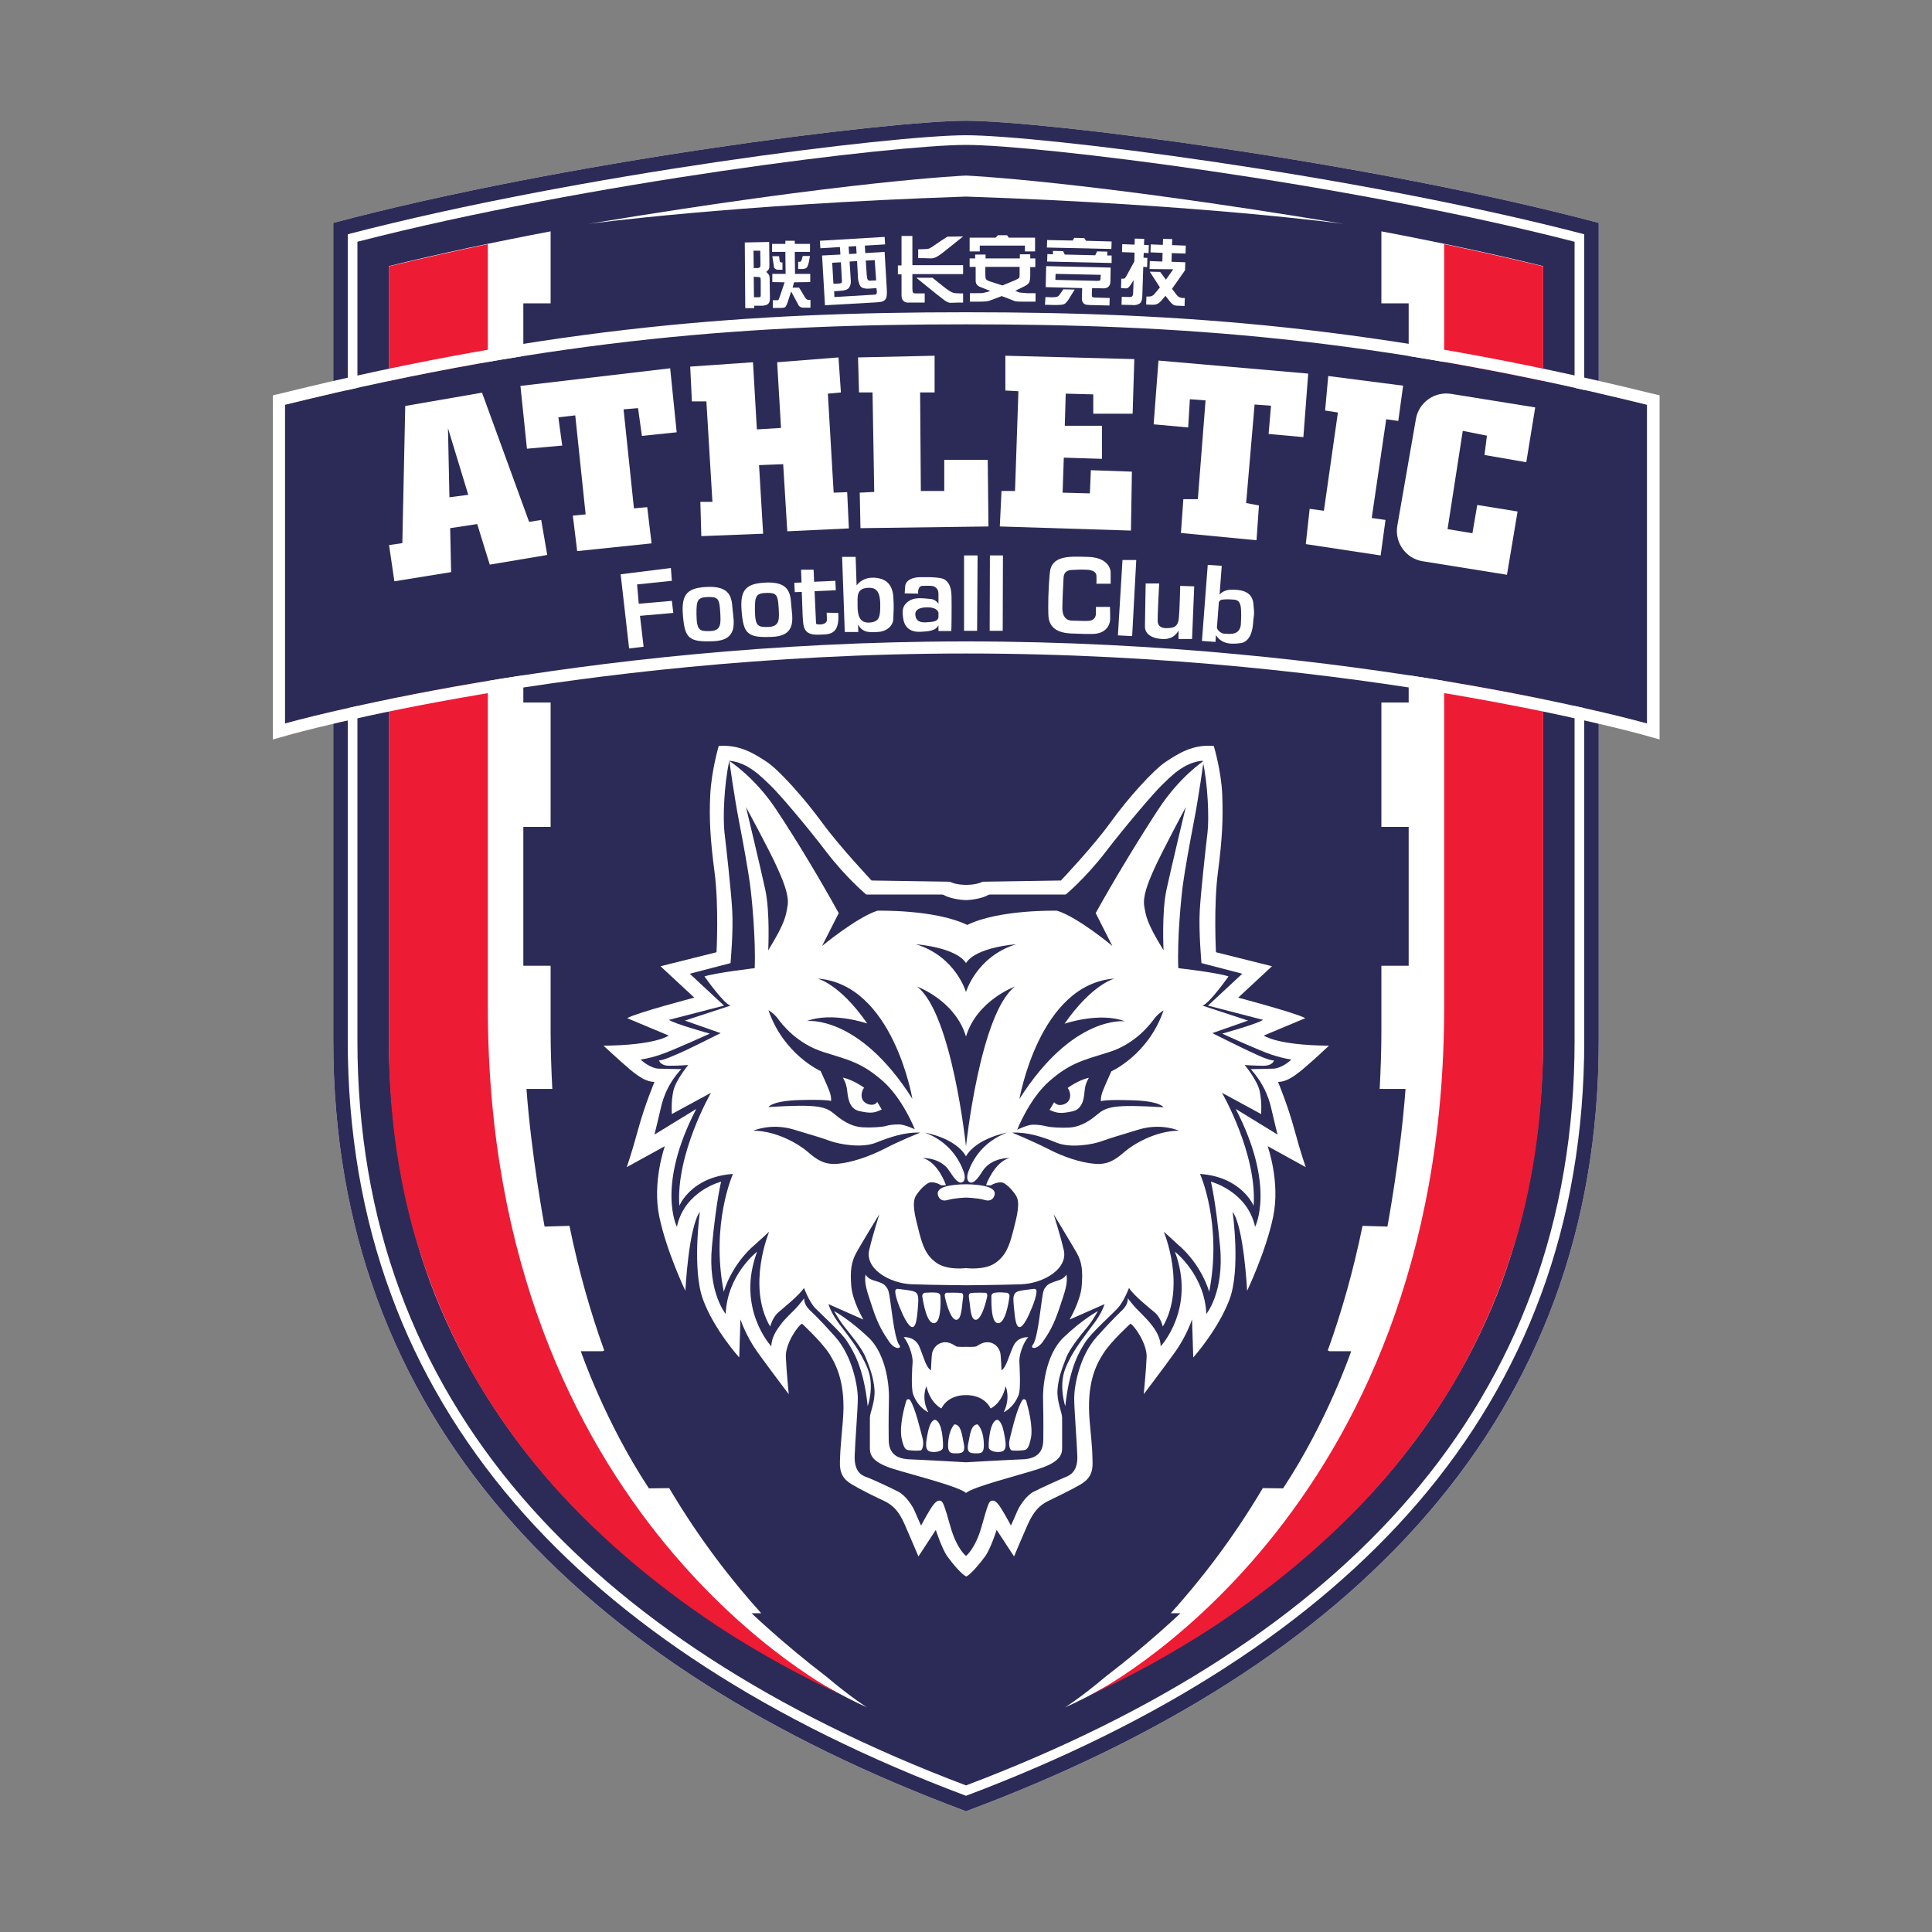 <?xml version="1.0" encoding="utf-8"?>
<!-- Generator: Adobe Illustrator 22.1.0, SVG Export Plug-In . SVG Version: 6.00 Build 0)  -->
<svg version="1.1" id="图层_1" xmlns="http://www.w3.org/2000/svg" xmlns:xlink="http://www.w3.org/1999/xlink" x="0px" y="0px"
	 viewBox="0 0 800 800" style="enable-background:new 0 0 800 800;" xml:space="preserve">
<rect x="0" y="0" width="800" height="800" fill="#808080" stroke="none"/>
<style type="text/css">
	.st0{fill:#FFFFFF;}
	.st1{fill:#2C2B57;}
	.st2{fill:#EE1B35;}
</style>
<g>
	<path class="st0" d="M400,50c-32.3,0-167,17-262,42.3c0,0,0,182.7,0,338.7s101,259,262,319c161-60,262-163,262-319s0-338.7,0-338.7
		C567,67,432.3,50,400,50z"/>
	<path class="st1" d="M400,56c30,0,159.7,15.9,256,41v334c0,37.5-6,72.9-17.9,105.1c-11.5,31.2-28.7,60.3-51.2,86.4
		C544,672.3,481.2,713,400,743.6c-81.2-30.5-144-71.2-186.8-121c-22.5-26.2-39.8-55.3-51.2-86.4C150,503.9,144,468.5,144,431V97
		C240.3,71.9,370,56,400,56 M400,50c-32.3,0-167,17-262,42.3c0,0,0,182.7,0,338.7s101,259,262,319c161-60,262-163,262-319
		s0-338.7,0-338.7C567,67,432.3,50,400,50L400,50z"/>
	<path class="st1" d="M400,60c29.5,0,156.4,15.5,252,40.1V431c0,37-5.9,71.9-17.7,103.8C623,565.5,606,594.2,583.8,620
		c-42.1,49-103.9,89.1-183.8,119.3c-79.9-30.2-141.7-70.4-183.8-119.3c-22.2-25.8-39.2-54.5-50.5-85.2C153.9,502.9,148,468,148,431
		V100.1C243.6,75.5,370.5,60,400,60z"/>
	<path class="st0" d="M311.2,668h4c-12.2-13.5-25.6-30.7-38.1-51.8l-8.4,0.1c-18.3-27.7-28.2-56.8-28.2-56.8h9l0.7-0.3
		c-5.7-15.8-10.6-33-14.4-51.6l-10.3,0.3c0,0-5.5-29.5-7.5-57h10.7c-0.4-7.8-0.7-15.7-0.7-23.9c0-9.1,0-18.1,0-27.1h-11.3v-57.5H228
		c0-17.6,0-34.8,0-51.5h-11.3v-30H228c0-39.4,0-75.4,0-106h-11.3v-29.3H228c0-11,0-21,0-29.8c-22.7,4.3-45.5,9.1-67,14.4
		c0,76.1,0,210.1,0,317.8c0,39,6.3,73.2,17.2,103.1c10.8,28.9,26.9,56,47.9,80.4c25.7,29.9,57.6,54.2,98.4,77.1
		c11,5.9,23.6,13.5,34.5,18.4c0,0-6.7-4.2-17-12.9C324.8,681,311.2,668,311.2,668z"/>
	<path class="st2" d="M172.4,513.5c0.4,1.5,0.9,3,1.4,4.5c0.4,1.3,0.8,2.6,1.3,4c0.1,0.5,0.3,0.9,0.4,1.4
		c4.5,13.2,9.8,25.6,15.9,37.2c0.1,0.3,0.3,0.5,0.4,0.8c0.6,1.1,1.2,2.3,1.8,3.4c0.4,0.7,0.8,1.4,1.1,2.1c0.4,0.7,0.8,1.4,1.2,2.1
		c0.6,1.1,1.3,2.2,1.9,3.3c0.2,0.3,0.4,0.7,0.6,1c8,13.3,17.2,26.1,27.6,38.3c19.4,22.5,43.2,43.2,71.2,61.8
		c17.6,11.5,35.1,20.9,51.1,28.4c0,0-146.3-72.7-146.3-284.7c0-139.1,0-253.7,0-316c-14,2.9-27.7,6-41,9.2c0,76.8,0,212.8,0,320.8
		c0,28.8,3.7,56.2,11.1,81.7C172.2,513,172.3,513.2,172.4,513.5z"/>
	<path class="st0" d="M488.8,668h-4c12.2-13.5,25.6-30.7,38.1-51.8l8.4,0.1c18.3-27.7,28.2-56.8,28.2-56.8h-9l-0.7-0.3
		c5.7-15.8,10.6-33,14.4-51.6l10.3,0.3c0,0,5.5-29.5,7.5-57h-10.7c0.4-7.8,0.7-15.7,0.7-23.9c0-9.1,0-18.1,0-27.1h11.3v-57.5H572
		c0-17.6,0-34.8,0-51.5h11.3v-30H572c0-39.4,0-75.4,0-106h11.3v-29.3H572c0-11,0-21,0-29.8c22.7,4.3,45.5,9.1,67,14.4
		c0,76.1,0,210.1,0,317.8c0,39-6.3,73.2-17.2,103.1c-10.8,28.9-26.9,56-47.9,80.4c-25.7,29.9-59.1,55.1-99.9,78
		c-11,5.9-22.1,12.7-33,17.5c0,0,6.7-4.2,17-12.9C475.2,681,488.8,668,488.8,668z"/>
	<path class="st2" d="M627.6,513.5c-0.4,1.5-0.9,3-1.4,4.5c-0.4,1.3-0.8,2.6-1.3,4c-0.1,0.5-0.3,0.9-0.4,1.4
		c-4.5,13.2-9.8,25.6-15.9,37.2c-0.1,0.3-0.3,0.5-0.4,0.8c-0.6,1.1-1.2,2.3-1.8,3.4c-0.4,0.7-0.8,1.4-1.1,2.1
		c-0.4,0.7-0.8,1.4-1.2,2.1c-0.6,1.1-1.3,2.2-1.9,3.3c-0.2,0.3-0.4,0.7-0.6,1c-8,13.3-17.2,26.1-27.6,38.3
		c-19.4,22.5-43.2,43.2-71.2,61.8c-17.6,11.5-35.1,20.9-51.1,28.4c0,0,146.3-72.7,146.3-284.7c0-139.1,0-253.7,0-316
		c14,2.9,27.7,6,41,9.2c0,76.8,0,212.8,0,320.8c0,28.8-3.7,56.2-11.1,81.7C627.8,513,627.7,513.2,627.6,513.5z"/>
	<path class="st0" d="M400,72.7c0,0-48,2-156.3,20c0,0,58.7-8,156.3-11.3c97.7,3.3,156.3,11.3,156.3,11.3
		C448,74.7,400,72.7,400,72.7z"/>
	<g>
		<path class="st1" d="M400,134.3c-87,0-168.3,5.3-282,33.3v132c0,0,119.7-34,282-34s282,34,282,34v-132
			C568.3,139.7,487,134.3,400,134.3z"/>
		<path class="st0" d="M400,134.3c87,0,168.3,5.3,282,33.3v132c0,0-119.7-34-282-34s-282,34-282,34v-132
			C231.7,139.7,313,134.3,400,134.3 M400,129.3c-88.4,0-170.4,5.7-283.2,33.5l-3.8,0.9v3.9v132v6.6l6.4-1.8
			c0.3-0.1,30.4-8.6,79.8-16.9c45.6-7.7,117.4-16.9,200.9-16.9s155.3,9.2,200.9,16.9c49.4,8.4,79.5,16.8,79.8,16.9l6.4,1.8l0-6.6
			v-132v-3.9l-3.8-0.9C570.4,135,488.4,129.3,400,129.3L400,129.3z"/>
	</g>
	<g>
		<path class="st0" d="M368.2,555.6c2.5,3.6,5.5,2.9,4.1,1.2s-2.5-9.4-3.4-16.2s-1.1-6.5-2-7.8s-2.4-1.8-5.1-2.6s-3.4-2.5-3.4-2.5
			c-0.6,3.8,0.5,6.6,2.9,13.9S365.8,552,368.2,555.6z"/>
		<path class="st0" d="M378.8,548.8c0.8-1.3,1.2-5.8,1.4-9.2c0.2-3.4-0.3-4.5-2.3-5c-1.5-0.4-4.6-0.7-6.1-0.9
			c-0.6-0.1-1.1,0.4-1.1,0.9c0,1.9,1.1,5.3,3.2,9.9C376.6,550.1,378,550.1,378.8,548.8z"/>
		<path class="st0" d="M386.7,547.9c2.9,0,2.9-8.1,2.7-11.2c0-0.7-0.6-1.3-1.3-1.4c-1.8-0.2-3.8-0.1-5.1,0c-0.7,0.1-1.2,0.8-1.1,1.5
			C382.4,540,383.8,547.9,386.7,547.9z"/>
		<path class="st0" d="M396.1,546.5c2.1-0.2,2.2-5.8,2.5-7.8c0.3-2.1,0.5-3.2-0.7-3.3c-1.2-0.2-5.8-0.1-5.8-0.1s-1.3-0.1-0.8,1.9
			C392.2,541.2,394,546.7,396.1,546.5z"/>
		<path class="st0" d="M375.3,580c-0.9,2.8-2.9,10.4-2,15.4c1.1,5.2,1.9,5,4,5.2s3.4,0,3.9,0s1.6-1.9,0.8-5.1
			c-0.8-2.8-3-12.7-5.2-15.8C376.3,579.2,375.5,579.3,375.3,580z"/>
		<path class="st0" d="M387.1,587.9c0,0-1.8,0-2.8,4.8s-1.5,7.9,1,8.4s4.8-0.4,5.1-1.4S390.4,588.4,387.1,587.9z"/>
		<path class="st0" d="M395.2,589.8c0,0-2,1.9-2.5,6.6s0.4,5.4,2.8,5.4s4.4,0,3.6-3.9S398,589.9,395.2,589.8z"/>
		<path class="st0" d="M361.6,457.4c-1.1,0.2-2.8-0.1-4-1.4c-1.2-1.3-1.1-3.9,0.2-5.6c0,0-4.3-3.2-8.8-4.2c0,0,1.3,1.9,1.7,4.7
			s0.5,8.2,5.2,9.2s6.2,0.8,9.2-0.7l-1.9-3.2C363.3,456.3,362.7,457.2,361.6,457.4z"/>
		<path class="st0" d="M310.5,365.7c0.8,5.7,2.5,23.2,2,35.2c0,0-15.5,1.8-20.8,3.4c0,0,8,11.4,10.8,12.1l-18.9,6.2l14.8,5.2
			c0,0-14.4,7.2-16.6,8.1c-2.2,0.9-7,3.2-8.9,3.2c0,0,0.4,2.2,4.3,2.2c3.9,0,7.8-0.3,7.8-0.3s-5.2,6.2-6.2,10.8
			c-1,4.6-0.6,9.5-0.6,9.5l16.2-8.8c0,0-14.6,25.3-13.1,46.8c0,0,4.8-12,22.2-13.2c0,0-9.3,20.7-3.8,48.8c0,0,3-11.2,13.1-19.7
			c2.6-2.3,5.7-5.2,5.7-5.2s-9.4,22.5,0.4,39.3c0,0,1-3.8,3.3-5.8s8.8-7.2,10.7-10.2c0,0,2.1,5.7,4.7,8.4s10.8,10,13.2,13.8
			s6.8,10.4,8.5,26.8c0,0,2.9-8.2,0-15.5s-7.5-12.8-9.2-15.2s-5.2-6.1-7.1-11.6l14.5,6.4c0,0-4.5-7.6-5-13.8s-0.1-9.9,2.1-13.9
			s9.5-15.9,9.5-15.9s-3,9.6-4,14.1c-2.6,8.4,8.4,14.6,17.6,14.9s22.5,0.4,22.5,0.4s13.2-0.1,22.5-0.4s20.2-6.5,17.6-14.9
			c-1-4.5-4-14.1-4-14.1s7.2,11.9,9.5,15.9s2.6,7.8,2.1,13.9s-5,13.8-5,13.8l14.5-6.4c-1.9,5.5-5.4,9.1-7.1,11.6s-6.4,8-9.2,15.2
			s0,15.5,0,15.5c1.8-16.4,6-23,8.5-26.8s10.6-11,13.2-13.8s4.7-8.4,4.7-8.4c1.8,3,8.3,8.2,10.7,10.2s3.3,5.8,3.3,5.8
			c9.8-16.8,0.4-39.3,0.4-39.3s3.1,2.8,5.7,5.2c10.1,8.5,13.1,19.7,13.1,19.7c5.5-28.2-3.8-48.8-3.8-48.8
			c17.3,1.2,22.2,13.2,22.2,13.2c1.5-21.5-13.1-46.8-13.1-46.8l16.2,8.8c0,0,0.4-4.9-0.6-9.5c-1-4.6-6.2-10.8-6.2-10.8
			s3.8,0.3,7.8,0.3c3.9,0,4.3-2.2,4.3-2.2c-1.9,0.1-6.8-2.2-8.9-3.2c-2.2-0.9-16.6-8.1-16.6-8.1l14.8-5.2l-18.9-6.2
			c2.8-0.7,10.8-12.1,10.8-12.1c-5.3-1.7-20.8-3.4-20.8-3.4c-0.5-12.1,1.2-29.6,2-35.2c0.8-5.7,2.5-15.3,4.5-25.7
			c2-10.3,4-24.9,4-24.9s-9.8,6.4-18.6,19.8s-18.9,30.2-26.1,43.2l6.9,13.6c0,0-14.2-11.9-22.9-14.6c0,0-23.9-0.6-37.2,5.9
			c-13.4-6.5-37.2-5.9-37.2-5.9c-8.6,2.8-22.9,14.6-22.9,14.6l6.9-13.6c-7.2-13-17.2-29.9-26.1-43.2S302,315.1,302,315.1
			s2,14.6,4,24.9C308,350.3,309.7,360,310.5,365.7z M366.2,475.7c-6.5,3.3-13.7,5.7-19.3,6.2c-5.7,0.5-8.8-1.8-12.5-5
			c-3.7-3.2-13-8.7-22.5-8.7c0,0,7.3-3.3,16.7-0.5s11.7,3.5,15.3,4.8c3.7,1.3,12.8,3,18.7,0.7c5.8-2.3,12-4.5,18.5-4.2
			C381,469,372.7,472.3,366.2,475.7z M379.7,408.5c0,0,15.8,5.7,20.3,20.7c4.5-15,20.3-20.7,20.3-20.7c-14.5,11-20.3,66.2-20.3,66.2
			S394.2,419.5,379.7,408.5z M419.6,509.5c-1.6,6.2-3,10.4-7.5,13.5s-12.1,2.1-12.1,2.1s-7.6,1-12.1-2.1s-5.9-7.2-7.5-13.5
			s-3-11.6-1-14.6s3.9-4.4,4.9-5s3.4-0.4,5.2,0.8c0.6,0.3,2.2,0,2.2,0s-3.3-9.6-9.7-11.2c0,0,7.6-0.3,11.2,5.5
			c2.1,3.3,3.2,4.2,4.1,4.6c0.9,0.4,3.3-0.3,1.6-4.8s-5.8-12-15.9-15.8c0,0,12.6,2.1,17,9.8c4.4-7.6,17-9.8,17-9.8
			c-10.1,3.8-14.2,11.3-15.9,15.8s0.7,5.2,1.6,4.8c0.9-0.4,2-1.2,4.1-4.6c3.7-5.8,11.2-5.5,11.2-5.5c-6.3,1.7-9.7,11.2-9.7,11.2
			s1.6,0.4,2.2,0c1.9-1.1,4.2-1.4,5.2-0.8s2.9,2,4.9,5S421.2,503.2,419.6,509.5z M488.2,468.2c-9.5,0-18.8,5.5-22.5,8.7
			c-3.7,3.2-6.8,5.5-12.5,5c-5.7-0.5-12.8-2.8-19.3-6.2c-6.5-3.3-14.8-6.7-14.8-6.7c6.5-0.3,12.7,1.8,18.5,4.2
			c5.8,2.3,15,0.7,18.7-0.7c3.7-1.3,6-2,15.3-4.8S488.2,468.2,488.2,468.2z M478.2,359.2c3.2-7,12.8-25,12.8-25s-6,25-8,34.3
			c-2,9.3-1.2,25-1.2,25c-7.3-11.8-7.3-14.5-8-18.3C473.2,371.3,475,366.2,478.2,359.2z M461.5,405.2c0,0-9.2,2.2-20.7,18.7
			c0,0,14.5-5,25-1c0,0-21.5-2.8-43.7,32.2C422.2,455,430.2,407.5,461.5,405.2z M434.6,447.6c8.4-7.3,13.5-8.5,24.5-11.9
			c11-3.4,17.2-11.6,18.8-13.8c1.6-2.2,3.9-3.5,3.9-3.5c-6.3,18.4-21.6,25.2-21.6,25.2s-2.9,6.3-3.8,8.8c-0.8,2.4-0.5,3.6-0.5,3.6
			s1.1-0.8,12.8-0.4c11.7,0.3,13.1,2.9,13.1,2.9c-21-1.3-23.7-0.2-27.7,3.2s-7.8,5-11.3,5.2c-3.6,0.2-7.8-0.1-9.4-0.5
			c-1.6-0.4-3.5-0.7-5.7-0.7c-2.2,0-6.5,2.1-6.5,2.1S426.2,454.9,434.6,447.6z M400,398.8c4.2-6.7,20.7-7.8,20.7-7.8
			c-16.5,5.2-20.7,19.8-20.7,19.8s-4.2-14.7-20.7-19.8C379.3,391,395.8,392.2,400,398.8z M372.3,465.6c-2.2,0-4.1,0.2-5.7,0.7
			c-1.6,0.4-5.8,0.7-9.4,0.5c-3.6-0.2-7.3-1.8-11.3-5.2s-6.7-4.5-27.7-3.2c0,0,1.4-2.6,13.1-2.9c11.7-0.3,12.8,0.4,12.8,0.4
			s0.3-1.2-0.5-3.6c-0.8-2.4-3.8-8.8-3.8-8.8s-15.3-6.8-21.6-25.2c0,0,2.3,1.3,3.9,3.5c1.6,2.2,7.8,10.3,18.8,13.8
			c11,3.4,16.1,4.6,24.5,11.9c8.4,7.3,13.4,20.1,13.4,20.1S374.5,465.6,372.3,465.6z M338.5,405.2c31.3,2.3,39.3,49.8,39.3,49.8
			c-22.2-35-43.7-32.2-43.7-32.2c10.5-4,25,1,25,1C347.7,407.3,338.5,405.2,338.5,405.2z M321.8,359.2c3.2,7,5,12.2,4.3,16
			c-0.7,3.8-0.7,6.5-8,18.3c0,0,0.8-15.7-1.2-25c-2-9.3-8-34.3-8-34.3S318.7,352.2,321.8,359.2z"/>
		<path class="st0" d="M407.6,491.1c-3.8-0.8-7.6-0.7-7.6-0.7s-3.9-0.1-7.6,0.7s-4.2,2.3-4.1,3.3s1,3.4,4.1,2.5s7.7-1,7.7-1
			s4.6,0.1,7.7,1s4-1.5,4.1-2.5S411.4,491.9,407.6,491.1z"/>
		<path class="st0" d="M437.9,575.3c0.4-4.9,1.8-8.4,3.5-12.9s7-10.6,9.1-13.2s4.1-6.3,4.1-6.3s-6.4,3.4-14.2,10.9
			s-8.6,21.6-8.5,25.1s0.2,10.4,0.1,17.5s-5.6,7.8-9.1,7.9s-22.9,1.2-22.9,1.2s-19.4-1.1-22.9-1.2s-9-0.8-9.1-7.9s0-14,0.1-17.5
			s-0.6-17.6-8.5-25.1s-14.2-10.9-14.2-10.9s2,3.6,4.1,6.3s7.4,8.8,9.1,13.2s3.1,7.9,3.5,12.9s-1.9,9.7-1.9,11.7s0,9.8,0,12.8
			s1.5,5.9,9.9,8.5s26.9,7.2,29.9,9.9c3-2.6,21.5-7.2,29.9-9.9s9.9-5.6,9.9-8.5s0-10.8,0-12.8S437.5,580.2,437.9,575.3z"/>
		<path class="st0" d="M444,460.2c4.8-1,4.9-6.5,5.2-9.2s1.7-4.7,1.7-4.7c-4.4,0.9-8.8,4.2-8.8,4.2c1.3,1.7,1.4,4.2,0.2,5.6
			c-1.2,1.3-2.9,1.6-4,1.4c-1.1-0.2-1.8-1.1-1.8-1.1l-1.9,3.2C437.8,461,439.2,461.2,444,460.2z"/>
		<path class="st0" d="M536,467.8c-2.8-10.3-6.8-19.8-6.8-19.8c3,0,6-1.7,10.2-5.2c4.2-3.5,10.9-9.8,10.9-9.8
			c-21.8-0.2-27-4.2-27-4.2l17.2-7.2c-4-2.2-27.8-8.5-27.8-8.5l14-13l-23.2-5.8c0,0-1-19.2,0.8-33s2.2-22.2,1.8-32.2
			s-3.5-20.2-3.5-20.2c-8.5-0.8-14.5,3-19.8,6.5s-15.8,15.2-23,25.2s-20.5,24-20.5,24l-32.4,0.5c-2.8,1.4-6.8,1.3-6.8,1.3
			s-4.1,0.1-6.8-1.3l-32.4-0.5c0,0-13.2-14-20.5-24s-17.8-21.8-23-25.2s-11.2-7.2-19.8-6.5c0,0-3,10.2-3.5,20.2s0,18.5,1.8,32.2
			s0.8,33,0.8,33l-23.2,5.8l14,13c0,0-23.8,6.2-27.8,8.5l17.2,7.2c0,0-5.2,4-27,4.2c0,0,6.8,6.3,10.9,9.8c4.2,3.5,7.2,5.2,10.2,5.2
			c0,0-4,9.5-6.8,19.8s-4.7,15.5-4.7,15.5l15.8-8.7c0,0-5.3,14.8-2.3,29.2s10.8,30.7,10.8,30.7s1.3-26.3,6-32.7
			c0,0-3.3,23.8,1.3,36.3s15,24,15,24l0.5-15.8c0,0,2.2,6.8,7,13.5s13,17.5,13,17.5s-1-10.2-1.2-15.5c-0.2-5.3,4.8-12.7,6.7-13.7
			c0,0,7.8,7.2,11.2,12.3c3.3,5.2,7,13,5.7,28c-1.3,15-1,12.2-1.2,16.8c-0.2,4.7,1.3,7.3,5,9.5c3.7,2.2,9.8,5.2,13.3,6.8
			c3.5,1.7,6,4,8.5,9.7s5.7,13.3,5.7,13.3l7.2-11c0,0,2.5,7.8,4.8,11c2.3,3.2,6,7.5,7.8,8.3c1.8-0.8,5.5-5.2,7.8-8.3
			c2.3-3.2,4.8-11,4.8-11l7.2,11c0,0,3.2-7.7,5.7-13.3s5-8,8.5-9.7c3.5-1.7,9.7-4.7,13.3-6.8c3.7-2.2,5.2-4.8,5-9.5
			c-0.2-4.7,0.2-1.8-1.2-16.8c-1.3-15,2.3-22.8,5.7-28c3.3-5.2,11.2-12.3,11.2-12.3c1.8,1,6.8,8.3,6.7,13.7
			c-0.2,5.3-1.2,15.5-1.2,15.5s8.2-10.8,13-17.5s7-13.5,7-13.5l0.5,15.8c0,0,10.3-11.5,15-24s1.3-36.3,1.3-36.3
			c4.7,6.3,6,32.7,6,32.7s7.8-16.3,10.8-30.7s-2.3-29.2-2.3-29.2l15.8,8.7C540.7,483.3,538.8,478.2,536,467.8z M511.7,459.2
			c16.7,32.2,8,48.8,8,48.8c-3.2-14.8-18.3-18.7-18.3-18.7s2,7.8,3.8,26.8c1.8,19-5.7,28-5.7,28c-0.6-16.2-13-25.8-13-25.8
			c8.8,23.6-5.9,39.2-5.9,39.2c0-3.8-2.4-7.2-4-9.2c-1.6-2.1-4.8-5.1-6.2-6.6c-1.4-1.5-3.4-4.1-3.4-4.1c0.1,2.1-1.2,3.8-2.2,4.8
			c-1.1,1.1-3.5,3.2-10.7,11.2s-9.3,20.5-9.3,25.3c0,4.8,1.1,17.8,1.3,24s-2.8,7.9-4.8,8.7s-10,4.4-13.3,6.1s-6.1,6.4-6.7,7.9
			s-2.7,6.1-2.7,6.1s-2-3.8-3.8-6.7s-2.8-3.8-4.1-3.6s-1.7,1.8-4.3,10.9s-6.4,12-6.4,12s-3.8-2.9-6.4-12s-3.1-10.7-4.3-10.9
			s-2.3,0.7-4.1,3.6s-3.8,6.7-3.8,6.7s-2.1-4.6-2.7-6.1s-3.4-6.2-6.7-7.9s-11.2-5.4-13.3-6.1s-5-2.4-4.8-8.7s1.3-19.2,1.3-24
			c0-4.8-2.2-17.3-9.3-25.3s-9.6-10.1-10.7-11.2c-1.1-1.1-2.3-2.8-2.2-4.8c0,0-2,2.6-3.4,4.1c-1.4,1.5-4.7,4.5-6.2,6.6
			c-1.6,2.1-4,5.4-4,9.2c0,0-14.7-15.6-5.9-39.2c0,0-12.4,9.5-13,25.8c0,0-7.5-9-5.7-28c1.8-19,3.8-26.8,3.8-26.8
			s-15.2,3.8-18.3,18.7c0,0-8.7-16.7,8-48.8L271,469.8c0,0,1.9-7.7,2.5-10.4s2.1-9.7,8.6-16.7c0,0-6.3-0.1-9.4-0.2s-6.8-3-7.4-3.8
			c0,0,2.7-0.2,7.9-1.9s20.7-8.8,20.7-8.8s-14.8-4.1-16.9-5.7l22.8-5.9l-14.2-13.2l16.9-4.4c0,0,1.2-13.2,0.7-21.8
			s-2.5-26.3-3.2-32.2s-0.2-20,2-29.8c7.8,0.7,13.5,6.9,17,10.2s15,16.8,23.3,27.7c8.3,10.8,16.4,17.5,16.4,17.5H390
			c0.3,0,0.7,0.1,1,0.3c1.9,1.1,6.2,2,9,2s7.1-0.9,9-2c0.3-0.2,0.6-0.3,1-0.3h31.3c0,0,8.1-6.7,16.4-17.5
			c8.3-10.8,19.8-24.3,23.3-27.7s9.2-9.6,17-10.2c2.2,9.8,2.7,23.9,2,29.8s-2.7,23.7-3.2,32.2s0.7,21.8,0.7,21.8l16.9,4.4
			l-14.2,13.2l22.8,5.9c-2.1,1.6-16.9,5.7-16.9,5.7s15.4,7.1,20.7,8.8s7.9,1.9,7.9,1.9c-0.6,0.8-4.3,3.7-7.4,3.8s-9.4,0.2-9.4,0.2
			c6.4,7.1,8,14,8.6,16.7s2.5,10.4,2.5,10.4L511.7,459.2z"/>
		<path class="st0" d="M431.8,555.6c2.5-3.6,4.5-6.8,6.9-14s3.5-10.1,2.9-13.9c0,0-0.6,1.6-3.4,2.5s-4.2,1.4-5.1,2.6s-1.1,0.9-2,7.8
			s-2,14.6-3.4,16.2S429.2,559.2,431.8,555.6z"/>
		<path class="st0" d="M421.2,548.8c0.8,1.3,2.2,1.3,4.8-4.3c2.1-4.6,3.2-8,3.2-9.9c0-0.6-0.5-1-1.1-0.9c-1.5,0.2-4.6,0.5-6.1,0.9
			c-2,0.5-2.6,1.6-2.3,5C420,542.9,420.3,547.4,421.2,548.8z"/>
		<path class="st0" d="M413.3,547.9c2.9,0,4.3-7.9,4.7-11.1c0.1-0.7-0.4-1.4-1.1-1.5c-1.3-0.1-3.2-0.3-5.1,0
			c-0.7,0.1-1.3,0.7-1.3,1.4C410.5,539.8,410.4,547.9,413.3,547.9z"/>
		<path class="st0" d="M403.9,546.5c2.1,0.2,3.9-5.3,4.8-9.3c0.5-2-0.8-1.9-0.8-1.9s-4.7-0.1-5.8,0.1c-1.2,0.2-1,1.2-0.7,3.3
			C401.8,540.8,401.8,546.3,403.9,546.5z"/>
		<path class="st0" d="M374.2,553.7c2.2,2.5,3.8,7.8,3.7,10.2c-0.2,2.4-0.7,10.8,0.2,13.4c2,5.6,6.3,7.5,6.3,7.5
			c-3.1-5.9-0.8-10.8-0.8-10.8c1.7,7.2,6.2,9.2,6.2,9.2c3.1-6,10.2-5.5,10.2-5.5s7.1-0.5,10.2,5.5c0,0,4.6-1.9,6.2-9.2
			c0,0,2.2,4.8-0.8,10.8c0,0,4.3-1.9,6.3-7.5c0.8-2.7,0.3-11,0.2-13.4c-0.2-2.4,1.4-7.8,3.7-10.2c0,0-4.2-0.4-6.1,3.5
			c-1.9,3.9-2.9,8.9-5,10.2c0,0-0.2-5.9-0.5-7.2c-0.3-1.3-1.5-3.8-4.3-4.3c-2.8-0.6-4.9,1.3-5.6,1.6s-4.2,0.2-4.2,0.2
			s-3.6,0.1-4.2-0.2s-2.8-2.2-5.6-1.6c-2.8,0.6-4,3-4.3,4.3c-0.3,1.3-0.5,7.2-0.5,7.2c-2.2-1.2-3.2-6.2-5-10.2
			C378.4,553.2,374.2,553.7,374.2,553.7z"/>
		<path class="st0" d="M423.4,579.7c-2.2,3-4.5,13-5.2,15.8c-0.9,3.2,0.2,5.1,0.8,5.1s1.8,0.2,3.9,0s2.9,0,4-5.2
			c0.9-5-1.2-12.6-2-15.4C424.5,579.3,423.7,579.2,423.4,579.7z"/>
		<path class="st0" d="M412.9,587.9c-3.2,0.5-3.8,10.8-3.4,11.8s2.6,1.9,5.1,1.4s2-3.6,1-8.4S412.9,587.9,412.9,587.9z"/>
		<path class="st0" d="M404.8,589.8c-2.8,0.1-3.1,4.2-3.9,8.1s1.2,3.9,3.6,3.9s3.2-0.6,2.8-5.4S404.8,589.8,404.8,589.8z"/>
	</g>
	<g>
		<path class="st0" d="M202.8,233.8l23.8-4l-2.5-14.5l-5,0.8l-19.5-53.5l-31.8,5.5l-1.2,56.8l-5.5,0.8l2.2,15l23.5-3.8l-0.4-18.2
			l11.2-1.7L202.8,233.8z M186.1,205.9l-0.6-28.6l8.4,27.6L186.1,205.9z"/>
		<polygon class="st0" points="215.5,159.8 218.2,185.8 232.8,184.5 231.2,172.8 238.2,172 242.5,213 237.2,213.5 239,228.2 
			269.8,225 268,210 262.5,210.5 258.2,169.5 264.2,169 265.8,180.5 280.2,179 277.5,152.5 		"/>
		<polygon class="st0" points="326,220 351.5,218.8 350.8,203.8 345.2,204 342.8,163 348.2,162.5 347.2,148 321.8,150 323.4,177.2 
			313.4,177.8 311.8,150 285.8,151.8 286.5,166.2 292.5,166.2 295,207.8 290,207.8 290.4,222 316,221 314.3,192.6 324.3,192.2 		"/>
		<polygon class="st0" points="355.3,148 355.7,162.5 361.3,162.5 362,203.7 356,204 356.3,218.7 409.3,218 409,190.4 391,190.4 
			391,203.3 381.3,203.3 381,162.5 387,162.5 387,147.3 		"/>
		<polygon class="st0" points="469,171.3 469.7,148.7 416.3,147.3 416.3,161.7 421.7,162 420.3,203.3 414.7,203.3 414,218 
			468.3,219.7 468.7,195.3 451.7,194.7 451.3,204.3 440,204 440.5,189.5 456.3,190 456.3,176.3 440.9,176.3 441.3,163 452.7,163.3 
			452.7,171.3 		"/>
		<polygon class="st0" points="479.7,149.3 477.7,175.7 492,177 492.7,165.3 499.2,165.8 496,206.7 490,206.7 489,220.7 
			520.3,223.7 521.3,209.3 516,208.3 519.5,167.5 526.3,168 525.3,179.7 539.7,181 541.7,154.7 		"/>
		<polygon class="st0" points="579,174.3 581,159.7 550,155.7 548.7,170 554,170.8 548.2,211.5 542.3,210.7 540.7,225.3 571.7,230 
			573.7,215.3 568,214.5 574,173.6 		"/>
		<path class="st0" d="M635.7,168.7l-3.7,22.7l-17.3-3l1-8l-10-2l-6.3,40.7l10.3,1.7l2-11.7l16.7,2.7L624,238l-34.9-5.6
			c-7-1.1-11.7-7.8-10.5-14.7l7.7-44.2c1.2-6.9,7.7-11.5,14.6-10.4L635.7,168.7z"/>
	</g>
	<g>
		<path class="st0" d="M318.5,100.2l0.1,9.9c0,0.6-0.1,1-0.2,1.3c-0.2,0.3-0.5,0.7-1.1,1.2c0.6,0.6,1,1,1.2,1.4
			c0.1,0.4,0.2,0.8,0.2,1.2l0.1,8.5c0,0.9-0.2,1.6-0.7,2.1c-0.5,0.5-1.3,0.7-2.5,0.8l-3.3,0l0,1l-3.7,0l-0.2-27.2L318.5,100.2z
			 M314.8,103.8l-2.8,0l0.1,7.2l1.6,0c0.8,0,1.2-0.4,1.2-1.3L314.8,103.8z M312.1,114.6l0.1,8.5l1.4,0c0.7,0,1.1-0.1,1.2-0.1
			c0.1-0.1,0.2-0.3,0.2-0.7l0-6.1c0-0.8-0.1-1.2-0.2-1.3s-0.5-0.2-0.9-0.2L312.1,114.6z M319.8,116.8l0-3.4l5.5,0l-0.1-9.1l-5.5,0
			l0-3.3l5.5,0l0-1.3l3.9,0l0,1.3l6.3,0l0,3.3l-6.3,0l0.1,9.1l6.3,0l0,3.4l-6.7,0.1l-0.6,2.2l2.7,0l2.6,4.3c0.1,0.2,0.3,0.3,0.5,0.5
			c0.3,0.2,0.5,0.3,0.7,0.3l0.9,0l0,3.2l-2.3,0c-0.7,0-1.2,0-1.4-0.1c-0.2-0.1-0.5-0.2-0.8-0.4c-0.3-0.2-0.5-0.6-0.8-1.2l-2.7-5
			l-1.5,4.6c-0.3,0.8-0.5,1.3-0.8,1.7c-0.2,0.3-0.9,0.5-1.9,0.5l-3.4,0l0-3.2l1.6,0l0.6,0c0.2-0.1,0.4-0.6,0.7-1.5l2-5.9
			L319.8,116.8z M322.6,106.1l0.2,1.6c0,0.4,0.1,0.7,0.3,0.8c0.1,0.1,0.3,0.2,0.4,0.2l0.5,0l0,3l-1.3,0c-0.7,0-1.2,0-1.4-0.2
			c-0.3-0.1-0.5-0.3-0.6-0.5c-0.2-0.2-0.3-0.6-0.3-1.1l-0.6-3.8L322.6,106.1z M330.5,111.4l0-3l0.5,0c0.2,0,0.4,0,0.6-0.1
			c0.1-0.1,0.2-0.4,0.4-0.8l0.4-1.5l3,0l-0.5,2.7c-0.2,0.7-0.4,1.4-0.7,1.9c-0.3,0.5-1,0.8-2.2,0.8L330.5,111.4z"/>
		<path class="st0" d="M339.7,102.8l-0.2-3.1l26.8-1.6l0.2,3.1l-8.4,0.5l0.2,3.1l8-0.5l0.9,15.4c0.1,1.7,0,2.9-0.2,3.6
			c-0.3,0.7-0.7,1.1-1.3,1.4c-0.6,0.3-1.5,0.4-2.8,0.5l-21.3,1.2l-1.2-20.6l7.6-0.4l-0.2-3.1L339.7,102.8z M362.9,119.3l-2.9,0.2
			c-0.9,0.1-1.7,0-2.5-0.2c-0.8-0.2-1.3-0.7-1.6-1.5c-0.3-0.8-0.5-1.6-0.6-2.2l-0.4-7.5l-3.1,0.2l0.5,7.9c0.1,1.1-0.2,2.1-0.7,2.9
			c-0.6,0.8-1.7,1.2-3.5,1.3l-2.7,0.2l0.1,2.4l16.8-1c0.6,0,0.8-0.5,0.8-1.4L362.9,119.3z M345.1,117.5l2.4-0.1c0.5,0,0.9-0.2,1-0.4
			c0.1-0.2,0.2-0.6,0.1-1.2l-0.4-7.2l-3.6,0.2L345.1,117.5z M354.7,105l-0.2-3.1l-3.1,0.2l0.2,3.1L354.7,105z M362.2,107.7l-3.7,0.2
			l0.4,6c0.1,1,0.2,1.7,0.5,2c0.3,0.3,0.7,0.4,1.3,0.3l2.1-0.1L362.2,107.7z"/>
		<path class="st0" d="M373.3,97.7h4.5v12.1h21v3.7h-21v6c0,0.9,0.1,1.4,0.3,1.7c0.2,0.2,0.5,0.3,1,0.3h3.8v3.8H376
			c-0.9,0-1.5-0.3-2-0.8c-0.5-0.5-0.7-1.3-0.7-2.3v-8.6h-1.5v-3.7h1.5V97.7z M386.1,115l4.1,3.3c2.2,1.8,3.7,2.7,4.4,2.9
			c0.7,0.2,1.7,0.3,3.1,0.3h1.1v3.8h-2.4l-2.9,0.1c-0.8-0.1-1.5-0.4-2.2-0.9s-1.8-1.4-3.5-2.7l-8.4-6.8H386.1z M392.3,98l6.5-0.1
			l-7.1,5.7c-1.5,1.2-2.7,2.1-3.6,2.6c-0.8,0.5-1.7,0.8-2.6,0.8l-2.9-0.1h-2.4v-3.7h1.1c1.7,0,2.7-0.1,3.2-0.2
			c0.5-0.1,2.2-1.2,5.3-3.4L392.3,98z"/>
		<path class="st0" d="M405.7,101.7v2.4h-4.2v-5.7h10.8l0.9-1h3.8l0.7,1h10.9v5.7h-4.2v-2.4H405.7z M403.8,110.5h-2.3V107h2.3v-1.6
			h4.3v1.6h14.2v-1.7h4.3v1.7h2.1v3.6h-2.1v3.7c0,0.9-0.1,1.6-0.3,2.3s-0.8,1.2-1.8,1.8l-4.1,2l1.4,0.6c0.2,0.1,0.6,0.2,1.2,0.2
			l2.2,0.2h3.6v3.5h-5.5c-1.2,0-2,0-2.4-0.1c-0.4,0-1-0.2-1.7-0.5l-4.4-1.7l-4.5,1.7c-0.4,0.2-0.9,0.3-1.4,0.4s-1.5,0.2-2.8,0.2
			h-4.5v-3.5h2.3c1.7,0,2.8,0,3.1-0.1c0.3,0,0.8-0.2,1.4-0.3l1.7-0.5l-4-1.6c-0.9-0.3-1.4-0.7-1.7-1.2c-0.3-0.4-0.4-1-0.4-1.6V110.5
			z M415.1,118.2l5.3-2.2c0.9-0.4,1.4-0.7,1.6-1s0.2-0.8,0.2-1.4v-3.1h-14.2v3.1c0,1,0.1,1.7,0.3,2s0.6,0.5,1.2,0.8L415.1,118.2z"/>
		<path class="st0" d="M432.9,123l2.6,0.1c1,0,1.8-0.1,2.2-0.2c0.4-0.2,0.9-0.5,1.2-1.1l1.4-2l4.7,0.1l-2.1,3.4
			c-0.8,1.4-1.6,2.3-2.2,2.6c-0.6,0.3-1.9,0.4-3.9,0.4l-4.1-0.1L432.9,123z M452.2,119.3l-0.1,2.5c0,0.6,0,0.9,0.2,1.1
			c0.1,0.2,0.5,0.3,1,0.3l6.2,0.2l-0.1,3.1l-8.1-0.2c-0.9,0-1.6-0.1-2-0.3c-0.4-0.1-0.7-0.5-1-0.9c-0.2-0.5-0.4-1.1-0.3-1.9l0.1-3.9
			l-15.1-0.4l0.2-8.7l26.7,0.6l-0.1,5.7c0,1-0.3,1.7-0.8,2.2c-0.5,0.5-1.2,0.7-2.1,0.7L452.2,119.3z M460.3,100l-0.1,3.1l-26.7-0.6
			l0.1-3.1l10.6,0.2l0.6-1.1l4.2,0.1l0.7,1.1L460.3,100z M453.5,105.7l0.8-1.6l4.2,0.1l0,1.6l1.8,0l0,3.1l-26.7-0.6l0.1-3.1l2.3,0.1
			l0-1.4l4.2,0.1l0.7,1.4L453.5,105.7z M455.8,113.8l-18.7-0.4l-0.1,2.5l17.6,0.4c0.5,0,0.8-0.1,0.9-0.2c0.1-0.2,0.2-0.4,0.2-0.7
			L455.8,113.8z"/>
		<path class="st0" d="M464.6,104.4l0.1-3.3l5.1,0.2l0.1-2.5l3.9,0.1l-0.1,2.5l2,0.1l-0.1,3.3l-2-0.1l-0.1,2l1.6,0.1l-0.1,3.8
			l-1.6-0.1l-0.4,12.3c0,0.5-0.1,0.9-0.2,1.4c-0.1,0.4-0.3,0.8-0.5,1.1c-0.2,0.3-0.7,0.6-1.3,0.8c-0.6,0.2-1.3,0.3-2.1,0.2l-4.5-0.1
			l0.1-3.3l3.4,0.1c0.8,0,1.3-0.5,1.3-1.5l0.2-5.5l-1.2,1.9c-0.2,0.3-0.4,0.5-0.6,0.8c-0.3,0.3-0.5,0.5-0.7,0.6
			c-0.2,0.1-0.5,0.1-0.9,0.1l-1.8-0.1l0.1-3.9l0.9,0c0.2,0,0.4-0.1,0.6-0.2c0.1-0.2,0.3-0.4,0.5-0.7l3.4-6.2l0.1-3.7L464.6,104.4z
			 M476,111.4l0.1-3.3l5.2,0.2l0.1-3.6l-5-0.2l0.1-3.3l5,0.2l0.1-2.5l3.8,0.1l-0.1,2.5l5.7,0.2l-0.1,3.3l-5.7-0.2l-0.1,3.6l5.7,0.2
			l-0.1,3.3l-5.4,7.7l2,2.6c0.6,0.8,1.4,1.1,2.4,1.2l0.9,0l-0.1,3.3l-2.6-0.1c-1.1,0-1.9-0.2-2.3-0.6c-0.4-0.3-0.8-0.7-1.2-1.2
			l-1.8-2.3l-1.8,2.1c-0.6,0.6-1.1,1.1-1.7,1.3c-0.5,0.2-1.1,0.3-1.8,0.3l-2.7-0.1l0.1-3.3l1.1,0c0.3,0,0.7-0.1,1.1-0.2
			c0.4-0.2,0.7-0.4,1-0.7l2.4-2.9l-4.2-6.5l4.3,0.1l2.4,3.2l3-4.3L476,111.4z"/>
	</g>
	<g>
		<polygon class="st0" points="257,237.8 277.8,235.2 278.2,240.5 263.8,242 264.5,250 278.2,248.8 278.8,253.8 265,255 
			266.5,267.8 260.5,268.5 		"/>
		<path class="st0" d="M303.3,251.9c-0.3-5.1-1.5-8.9-9.5-8.9c-9.2,0.2-11.8,2.8-11,12c0.8,9.2,2.3,11,12.8,10.5
			S303.7,257,303.3,251.9z M294.2,261.3c-4.6,0.2-5.7-0.3-5.8-6.8c-0.1-6.4,0.6-7.2,5.2-7.3c3.6,0,4.3,0.8,4.6,5.8
			S298.8,261.1,294.2,261.3z"/>
		<path class="st0" d="M327.6,250.1c-0.3-5.1-1.5-8.9-9.5-8.9c-9.2,0.2-11.8,2.8-11,12c0.8,9.2,2.3,11,12.8,10.5
			S327.9,255.2,327.6,250.1z M318.4,259.6c-4.6,0.2-5.7-0.3-5.8-6.8c-0.1-6.4,0.6-7.2,5.2-7.3c3.6,0,4.3,0.8,4.6,5.8
			S323,259.3,318.4,259.6z"/>
		<path class="st0" d="M347.1,253.8l-4.8-0.1c0,0,0.1,1.9,0.1,3s-1.1,1.6-1.9,1.8c-0.5,0.1-1.5,0.1-2.1,0c-0.3,0-0.5-0.2-0.5-0.5
			l-0.6-13.2l8.8-0.4l-0.2-3.9l-8.8,0.4l-0.2-5h-5.2c0,0,0.1,2.2,0.2,5.3l-3,0.1l0.2,3.9l2.9-0.1c0.2,4.7,0.3,9.9,0.5,11.9
			c0.2,3.9,1.5,5.9,6.1,5.8S347.8,263.2,347.1,253.8z"/>
		<path class="st0" d="M369.9,247c-0.4-4.5-2.5-7.6-8.2-7.8c-3.9-0.1-6,1.9-7,3.2l-0.4-11.8h-5.6l1.1,31.1h5.6l-0.1-3.1
			c2,3.7,5.3,3.2,8,3.1c3.4-0.1,6.5-2.2,6.6-5.5S370.2,251.5,369.9,247z M360,257.8c-4.1,0.2-4.9-3-4.9-7s-0.6-7.4,4.9-7.4
			c3.3,0,4.5,2.3,4.5,7.2S364.1,257.5,360,257.8z"/>
		<path class="st0" d="M394,246.7c-0.1-4.2-1.5-5.8-2.8-6.7c-1.3-0.9-5.5-1.1-10.2-1c-4.7,0.1-6.2,2.3-6.2,3.9
			c-0.1,1.6-0.2,2.8-0.2,2.8l5.6,0.1c-0.2-2.1,0.6-3.2,1.8-3.2s2.3-0.1,3.7,0c1.3,0.1,2.9,1,2.9,3.2c0,0.6,0,2.2,0,4.2
			c-0.7-1-1.8-1.9-3.4-2c-3.1-0.2-7-1.1-9.9,1.7c-1.7,1.7-1.7,3.5-1.3,6.4s2.2,5.8,7.3,5.5c3.9-0.2,6-0.5,7.3-2.6c0,1.4,0,2.3,0,2.3
			h5.3C394,261.2,394.1,250.8,394,246.7z M383.4,257.7c-3.5,0.2-4.3-1.5-4.4-3.3s1.6-2.8,4.4-2.9c2-0.1,4.6,0.2,5.2,2.2
			c0,0.7,0,1.3,0,2C388.2,257.4,386.4,257.5,383.4,257.7z"/>
		<polygon class="st0" points="399.2,230 404.8,230 404.6,261.2 399.2,261.2 		"/>
		<polygon class="st0" points="409.9,230 415.3,230 415.2,261.2 409.8,261.2 		"/>
		<path class="st0" d="M454,241.7h5.9c0,0,0-2.1,0-4.5c0-2.4-1.9-6.4-9.4-6.6c-7.5-0.2-15.2-0.8-15.8,6.7
			c-0.7,7.4-0.7,13.8-0.6,17.2c0.1,3.5,1.6,7.4,9.2,7.8c7.7,0.3,5.8,0.2,9.2,0.2s7-1.8,7.2-6.2c0-3.5-0.1-5-0.1-5l-5.8,0
			c0,0,0,1.4,0,2.7s-0.6,3-3.2,3.1s-4.1-0.1-6.6-0.1s-4.1-1.7-4.1-5.1s0.4-10.7,0.5-12.7s1.2-3.1,3.4-3.2s3.7-0.2,6.1-0.1
			s4,0.9,4.1,2.4S454,241.7,454,241.7z"/>
		<polygon class="st0" points="464.8,231.9 470.5,231.9 468.8,263.4 462.9,263.1 		"/>
		<path class="st0" d="M474.4,241.6h5.6c0,0-0.8,14.1-0.6,16s1.9,2.6,3.9,2.5s4.4-0.1,4.8-3.9s0.6-13.6,0.6-13.6l5.8,0.2l-0.9,21.8
			h-5.6V261c0,0-1.5,4-6.9,3.6s-7-2.9-7-5.1S474.4,241.6,474.4,241.6z"/>
		<path class="st0" d="M519,249.9c-0.6-5.6-6.1-5.8-9.6-5.7c-2.2,0.1-3.7,1.2-4.4,2l0.9-11.9l-5.8-0.4l-2.4,31.5l5.6,0.4l0.2-2.8
			c2.6,4.1,7.1,3.7,10.2,3.3c3.8-0.5,5-5,5.2-8.5S519.6,255.5,519,249.9z M513.8,258.6c-0.1,1.8-1.2,3.6-3.5,3.8s-1.8,0-3.2,0
			c-1.1,0-2.7-0.9-3.2-2.4l0.8-10.7c0.4-0.6,0.8-1,1.4-1c2.2-0.3,4.9,0,4.9,0c2.2,0.1,2.8,1.8,2.9,4.5S513.9,256.8,513.8,258.6z"/>
	</g>
</g>
</svg>
